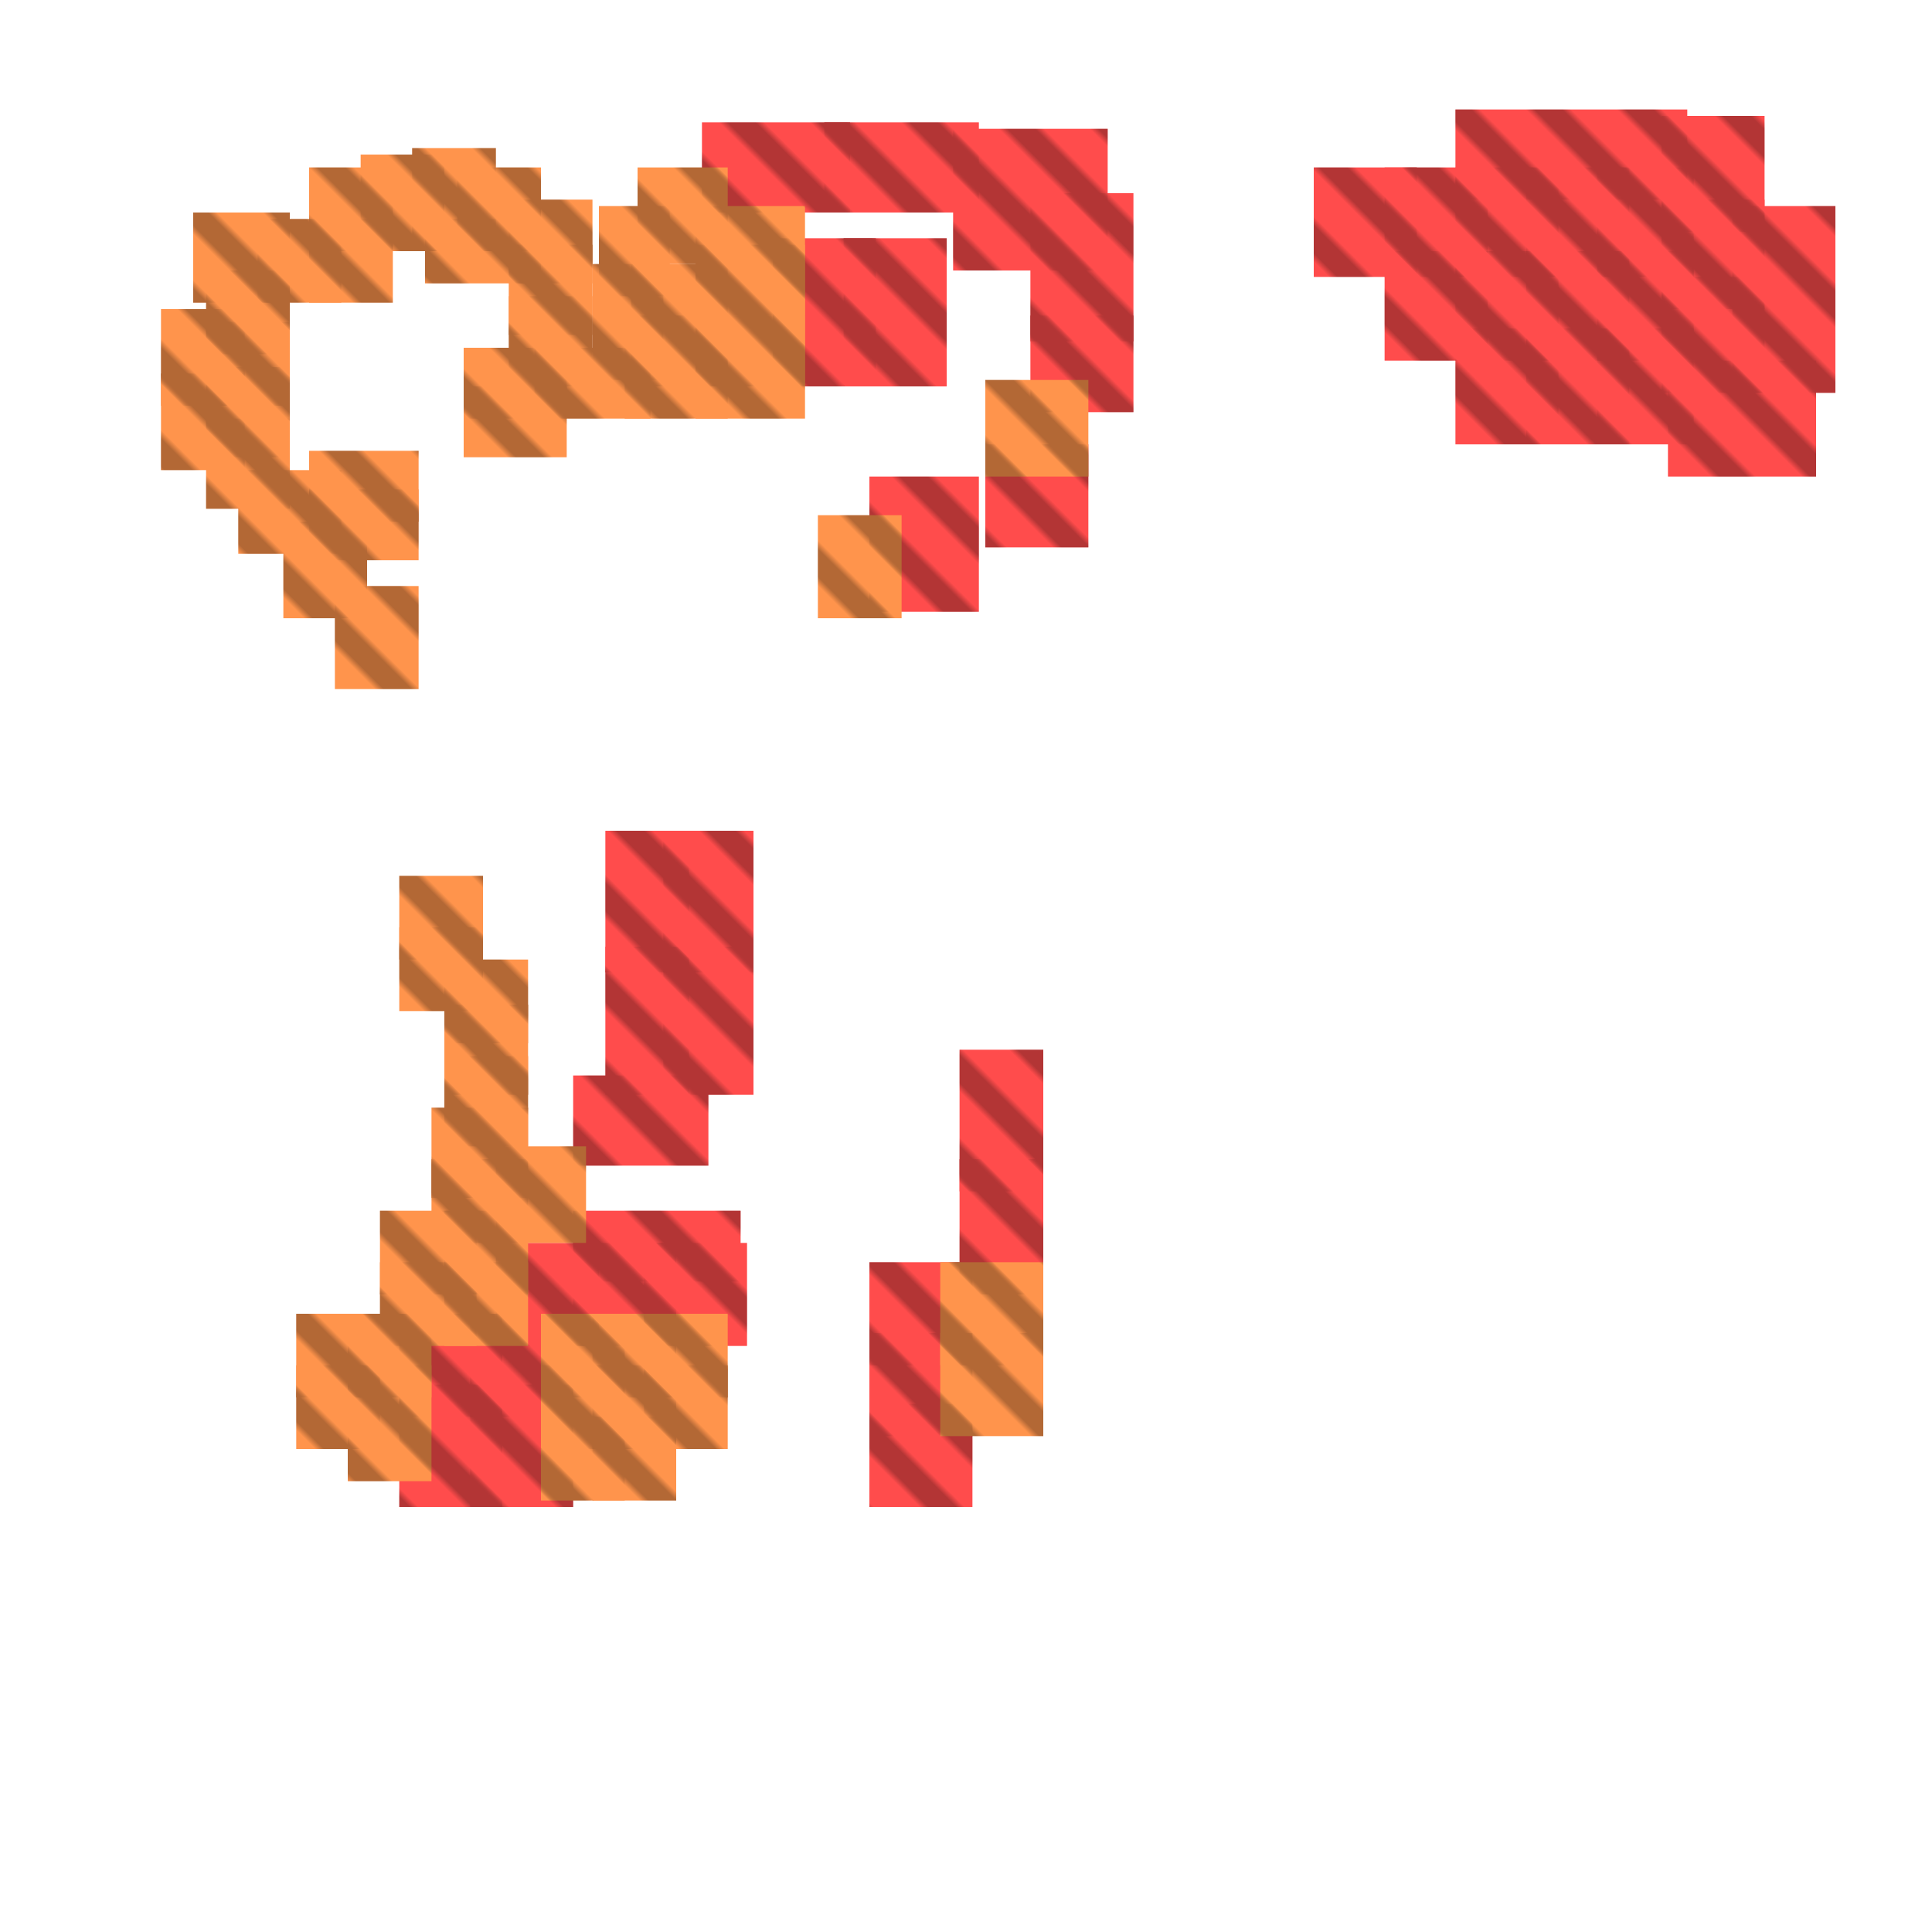 <?xml version="1.0" encoding="utf-8"?>
<svg xmlns="http://www.w3.org/2000/svg" width="300" height="300" viewBox="0 0 300 300" class="creatureMap" style="position:absolute;">
    <defs>
        <filter id="blur" x="-30%" y="-30%" width="160%" height="160%">
            <feGaussianBlur stdDeviation="3" />
        </filter>
        <pattern id="pattern-untameable" width="10" height="10" patternTransform="rotate(135)" patternUnits="userSpaceOnUse">'
            <rect width="4" height="10" fill="black"></rect>
        </pattern>
        <filter id="groupStroke">
            <feFlood result="outsideColor" flood-color="black"/>
            <feMorphology in="SourceAlpha" operator="dilate" radius="2"/>
            <feComposite result="strokeoutline1" in="outsideColor" operator="in"/>
            <feComposite result="strokeoutline2" in="strokeoutline1" in2="SourceAlpha" operator="out"/>
            <feGaussianBlur in="strokeoutline2" result="strokeblur" stdDeviation="1"/>
        </filter>
        <style>
            .spawningMap-very-common { fill: #0F0; }
            .spawningMap-common { fill: #B2FF00; }
            .spawningMap-uncommon { fill: #FF0; }
            .spawningMap-very-uncommon { fill: #FC0; }
            .spawningMap-rare { fill: #F60; }
            .spawningMap-very-rare { fill: #F00; }
            .spawning-map-point { stroke:black; stroke-width:1; }
        </style>
    </defs>

<g filter="url(#blur)" opacity="0.7">
<g class="spawningMap-very-rare">
<rect x="149" y="180" width="13" height="21" />
<rect x="148" y="20" width="24" height="22" />
<rect x="215" y="39" width="16" height="17" />
<rect x="226" y="51" width="16" height="18" />
<rect x="237" y="51" width="16" height="18" />
<rect x="258" y="31" width="16" height="17" />
<rect x="226" y="17" width="36" height="14" />
<rect x="259" y="56" width="23" height="18" />
<rect x="269" y="32" width="16" height="29" />
<rect x="258" y="18" width="16" height="18" />
<rect x="103" y="147" width="14" height="23" />
<rect x="89" y="167" width="21" height="14" />
<rect x="62" y="215" width="16" height="19" />
<rect x="73" y="215" width="16" height="19" />
<rect x="89" y="188" width="26" height="11" />
<rect x="135" y="218" width="16" height="16" />
<rect x="160" y="30" width="16" height="23" />
<rect x="109" y="19" width="23" height="14" />
<rect x="153" y="69" width="16" height="16" />
<rect x="135" y="74" width="17" height="21" />
<rect x="128" y="19" width="24" height="14" />
<rect x="215" y="26" width="16" height="17" />
<rect x="226" y="26" width="16" height="17" />
<rect x="237" y="26" width="16" height="17" />
<rect x="248" y="26" width="15" height="17" />
<rect x="226" y="39" width="16" height="17" />
<rect x="237" y="39" width="16" height="17" />
<rect x="248" y="39" width="15" height="17" />
<rect x="248" y="51" width="15" height="18" />
<rect x="258" y="43" width="16" height="18" />
<rect x="204" y="26" width="16" height="17" />
<rect x="131" y="37" width="16" height="23" />
<rect x="103" y="129" width="14" height="22" />
<rect x="94" y="129" width="13" height="22" />
<rect x="94" y="147" width="13" height="23" />
<rect x="160" y="49" width="16" height="15" />
<rect x="62" y="204" width="16" height="16" />
<rect x="73" y="204" width="16" height="16" />
<rect x="77" y="193" width="16" height="16" />
<rect x="89" y="193" width="16" height="16" />
<rect x="100" y="193" width="16" height="16" />
<rect x="135" y="196" width="16" height="16" />
<rect x="135" y="207" width="16" height="16" />
<rect x="120" y="37" width="16" height="23" />
<rect x="149" y="163" width="13" height="22" />
</g>
<g class="spawningMap-rare">
<rect x="30" y="33" width="15" height="14" />
<rect x="32" y="65" width="13" height="14" />
<rect x="25" y="58" width="13" height="15" />
<rect x="66" y="34" width="18" height="10" />
<rect x="64" y="23" width="13" height="16" />
<rect x="99" y="26" width="14" height="15" />
<rect x="98" y="41" width="15" height="13" />
<rect x="52" y="91" width="13" height="16" />
<rect x="48" y="76" width="17" height="11" />
<rect x="153" y="59" width="16" height="15" />
<rect x="127" y="80" width="13" height="16" />
<rect x="37" y="73" width="16" height="13" />
<rect x="67" y="180" width="15" height="13" />
<rect x="46" y="212" width="13" height="13" />
<rect x="100" y="204" width="13" height="13" />
<rect x="100" y="212" width="13" height="13" />
<rect x="84" y="220" width="13" height="13" />
<rect x="77" y="178" width="14" height="15" />
<rect x="146" y="207" width="16" height="16" />
<rect x="79" y="38" width="13" height="14" />
<rect x="79" y="46" width="13" height="14" />
<rect x="48" y="34" width="13" height="13" />
<rect x="25" y="48" width="13" height="15" />
<rect x="32" y="42" width="13" height="13" />
<rect x="44" y="81" width="13" height="15" />
<rect x="32" y="50" width="13" height="13" />
<rect x="40" y="34" width="13" height="13" />
<rect x="83" y="54" width="18" height="11" />
<rect x="92" y="41" width="11" height="18" />
<rect x="93" y="32" width="11" height="14" />
<rect x="72" y="54" width="16" height="11" />
<rect x="108" y="38" width="17" height="11" />
<rect x="108" y="54" width="17" height="11" />
<rect x="108" y="49" width="17" height="11" />
<rect x="98" y="49" width="15" height="11" />
<rect x="108" y="43" width="17" height="11" />
<rect x="79" y="31" width="13" height="13" />
<rect x="108" y="32" width="17" height="11" />
<rect x="97" y="54" width="16" height="11" />
<rect x="32" y="57" width="13" height="14" />
<rect x="71" y="26" width="13" height="13" />
<rect x="48" y="70" width="17" height="11" />
<rect x="56" y="24" width="13" height="15" />
<rect x="72" y="60" width="16" height="11" />
<rect x="48" y="26" width="13" height="13" />
<rect x="62" y="136" width="13" height="13" />
<rect x="62" y="144" width="13" height="13" />
<rect x="69" y="149" width="13" height="13" />
<rect x="69" y="156" width="13" height="14" />
<rect x="67" y="172" width="15" height="14" />
<rect x="69" y="164" width="13" height="14" />
<rect x="69" y="188" width="13" height="13" />
<rect x="59" y="188" width="15" height="13" />
<rect x="69" y="196" width="13" height="13" />
<rect x="59" y="196" width="15" height="13" />
<rect x="46" y="204" width="13" height="13" />
<rect x="54" y="204" width="13" height="13" />
<rect x="84" y="204" width="13" height="13" />
<rect x="84" y="212" width="13" height="13" />
<rect x="92" y="204" width="13" height="13" />
<rect x="92" y="212" width="13" height="13" />
<rect x="92" y="220" width="13" height="13" />
<rect x="146" y="196" width="16" height="16" />
<rect x="54" y="212" width="13" height="18" />
</g>
</g>
<g fill="url(#pattern-untameable)" opacity="0.3">
<rect x="149" y="180" width="13" height="21"/>
<rect x="148" y="20" width="24" height="22"/>
<rect x="215" y="39" width="16" height="17"/>
<rect x="226" y="51" width="16" height="18"/>
<rect x="237" y="51" width="16" height="18"/>
<rect x="258" y="31" width="16" height="17"/>
<rect x="226" y="17" width="36" height="14"/>
<rect x="259" y="56" width="23" height="18"/>
<rect x="269" y="32" width="16" height="29"/>
<rect x="258" y="18" width="16" height="18"/>
<rect x="103" y="147" width="14" height="23"/>
<rect x="89" y="167" width="21" height="14"/>
<rect x="62" y="215" width="16" height="19"/>
<rect x="73" y="215" width="16" height="19"/>
<rect x="89" y="188" width="26" height="11"/>
<rect x="135" y="218" width="16" height="16"/>
<rect x="160" y="30" width="16" height="23"/>
<rect x="109" y="19" width="23" height="14"/>
<rect x="153" y="69" width="16" height="16"/>
<rect x="135" y="74" width="17" height="21"/>
<rect x="128" y="19" width="24" height="14"/>
<rect x="215" y="26" width="16" height="17"/>
<rect x="226" y="26" width="16" height="17"/>
<rect x="237" y="26" width="16" height="17"/>
<rect x="248" y="26" width="15" height="17"/>
<rect x="226" y="39" width="16" height="17"/>
<rect x="237" y="39" width="16" height="17"/>
<rect x="248" y="39" width="15" height="17"/>
<rect x="248" y="51" width="15" height="18"/>
<rect x="258" y="43" width="16" height="18"/>
<rect x="204" y="26" width="16" height="17"/>
<rect x="131" y="37" width="16" height="23"/>
<rect x="103" y="129" width="14" height="22"/>
<rect x="94" y="129" width="13" height="22"/>
<rect x="94" y="147" width="13" height="23"/>
<rect x="160" y="49" width="16" height="15"/>
<rect x="62" y="204" width="16" height="16"/>
<rect x="73" y="204" width="16" height="16"/>
<rect x="77" y="193" width="16" height="16"/>
<rect x="89" y="193" width="16" height="16"/>
<rect x="100" y="193" width="16" height="16"/>
<rect x="135" y="196" width="16" height="16"/>
<rect x="135" y="207" width="16" height="16"/>
<rect x="120" y="37" width="16" height="23"/>
<rect x="149" y="163" width="13" height="22"/>
<rect x="30" y="33" width="15" height="14"/>
<rect x="32" y="65" width="13" height="14"/>
<rect x="25" y="58" width="13" height="15"/>
<rect x="66" y="34" width="18" height="10"/>
<rect x="64" y="23" width="13" height="16"/>
<rect x="99" y="26" width="14" height="15"/>
<rect x="98" y="41" width="15" height="13"/>
<rect x="52" y="91" width="13" height="16"/>
<rect x="48" y="76" width="17" height="11"/>
<rect x="153" y="59" width="16" height="15"/>
<rect x="127" y="80" width="13" height="16"/>
<rect x="37" y="73" width="16" height="13"/>
<rect x="67" y="180" width="15" height="13"/>
<rect x="46" y="212" width="13" height="13"/>
<rect x="100" y="204" width="13" height="13"/>
<rect x="100" y="212" width="13" height="13"/>
<rect x="84" y="220" width="13" height="13"/>
<rect x="77" y="178" width="14" height="15"/>
<rect x="146" y="207" width="16" height="16"/>
<rect x="79" y="38" width="13" height="14"/>
<rect x="79" y="46" width="13" height="14"/>
<rect x="48" y="34" width="13" height="13"/>
<rect x="25" y="48" width="13" height="15"/>
<rect x="32" y="42" width="13" height="13"/>
<rect x="44" y="81" width="13" height="15"/>
<rect x="32" y="50" width="13" height="13"/>
<rect x="40" y="34" width="13" height="13"/>
<rect x="83" y="54" width="18" height="11"/>
<rect x="92" y="41" width="11" height="18"/>
<rect x="93" y="32" width="11" height="14"/>
<rect x="72" y="54" width="16" height="11"/>
<rect x="108" y="38" width="17" height="11"/>
<rect x="108" y="54" width="17" height="11"/>
<rect x="108" y="49" width="17" height="11"/>
<rect x="98" y="49" width="15" height="11"/>
<rect x="108" y="43" width="17" height="11"/>
<rect x="79" y="31" width="13" height="13"/>
<rect x="108" y="32" width="17" height="11"/>
<rect x="97" y="54" width="16" height="11"/>
<rect x="32" y="57" width="13" height="14"/>
<rect x="71" y="26" width="13" height="13"/>
<rect x="48" y="70" width="17" height="11"/>
<rect x="56" y="24" width="13" height="15"/>
<rect x="72" y="60" width="16" height="11"/>
<rect x="48" y="26" width="13" height="13"/>
<rect x="62" y="136" width="13" height="13"/>
<rect x="62" y="144" width="13" height="13"/>
<rect x="69" y="149" width="13" height="13"/>
<rect x="69" y="156" width="13" height="14"/>
<rect x="67" y="172" width="15" height="14"/>
<rect x="69" y="164" width="13" height="14"/>
<rect x="69" y="188" width="13" height="13"/>
<rect x="59" y="188" width="15" height="13"/>
<rect x="69" y="196" width="13" height="13"/>
<rect x="59" y="196" width="15" height="13"/>
<rect x="46" y="204" width="13" height="13"/>
<rect x="54" y="204" width="13" height="13"/>
<rect x="84" y="204" width="13" height="13"/>
<rect x="84" y="212" width="13" height="13"/>
<rect x="92" y="204" width="13" height="13"/>
<rect x="92" y="212" width="13" height="13"/>
<rect x="92" y="220" width="13" height="13"/>
<rect x="146" y="196" width="16" height="16"/>
<rect x="54" y="212" width="13" height="18"/>
</g>
</svg>